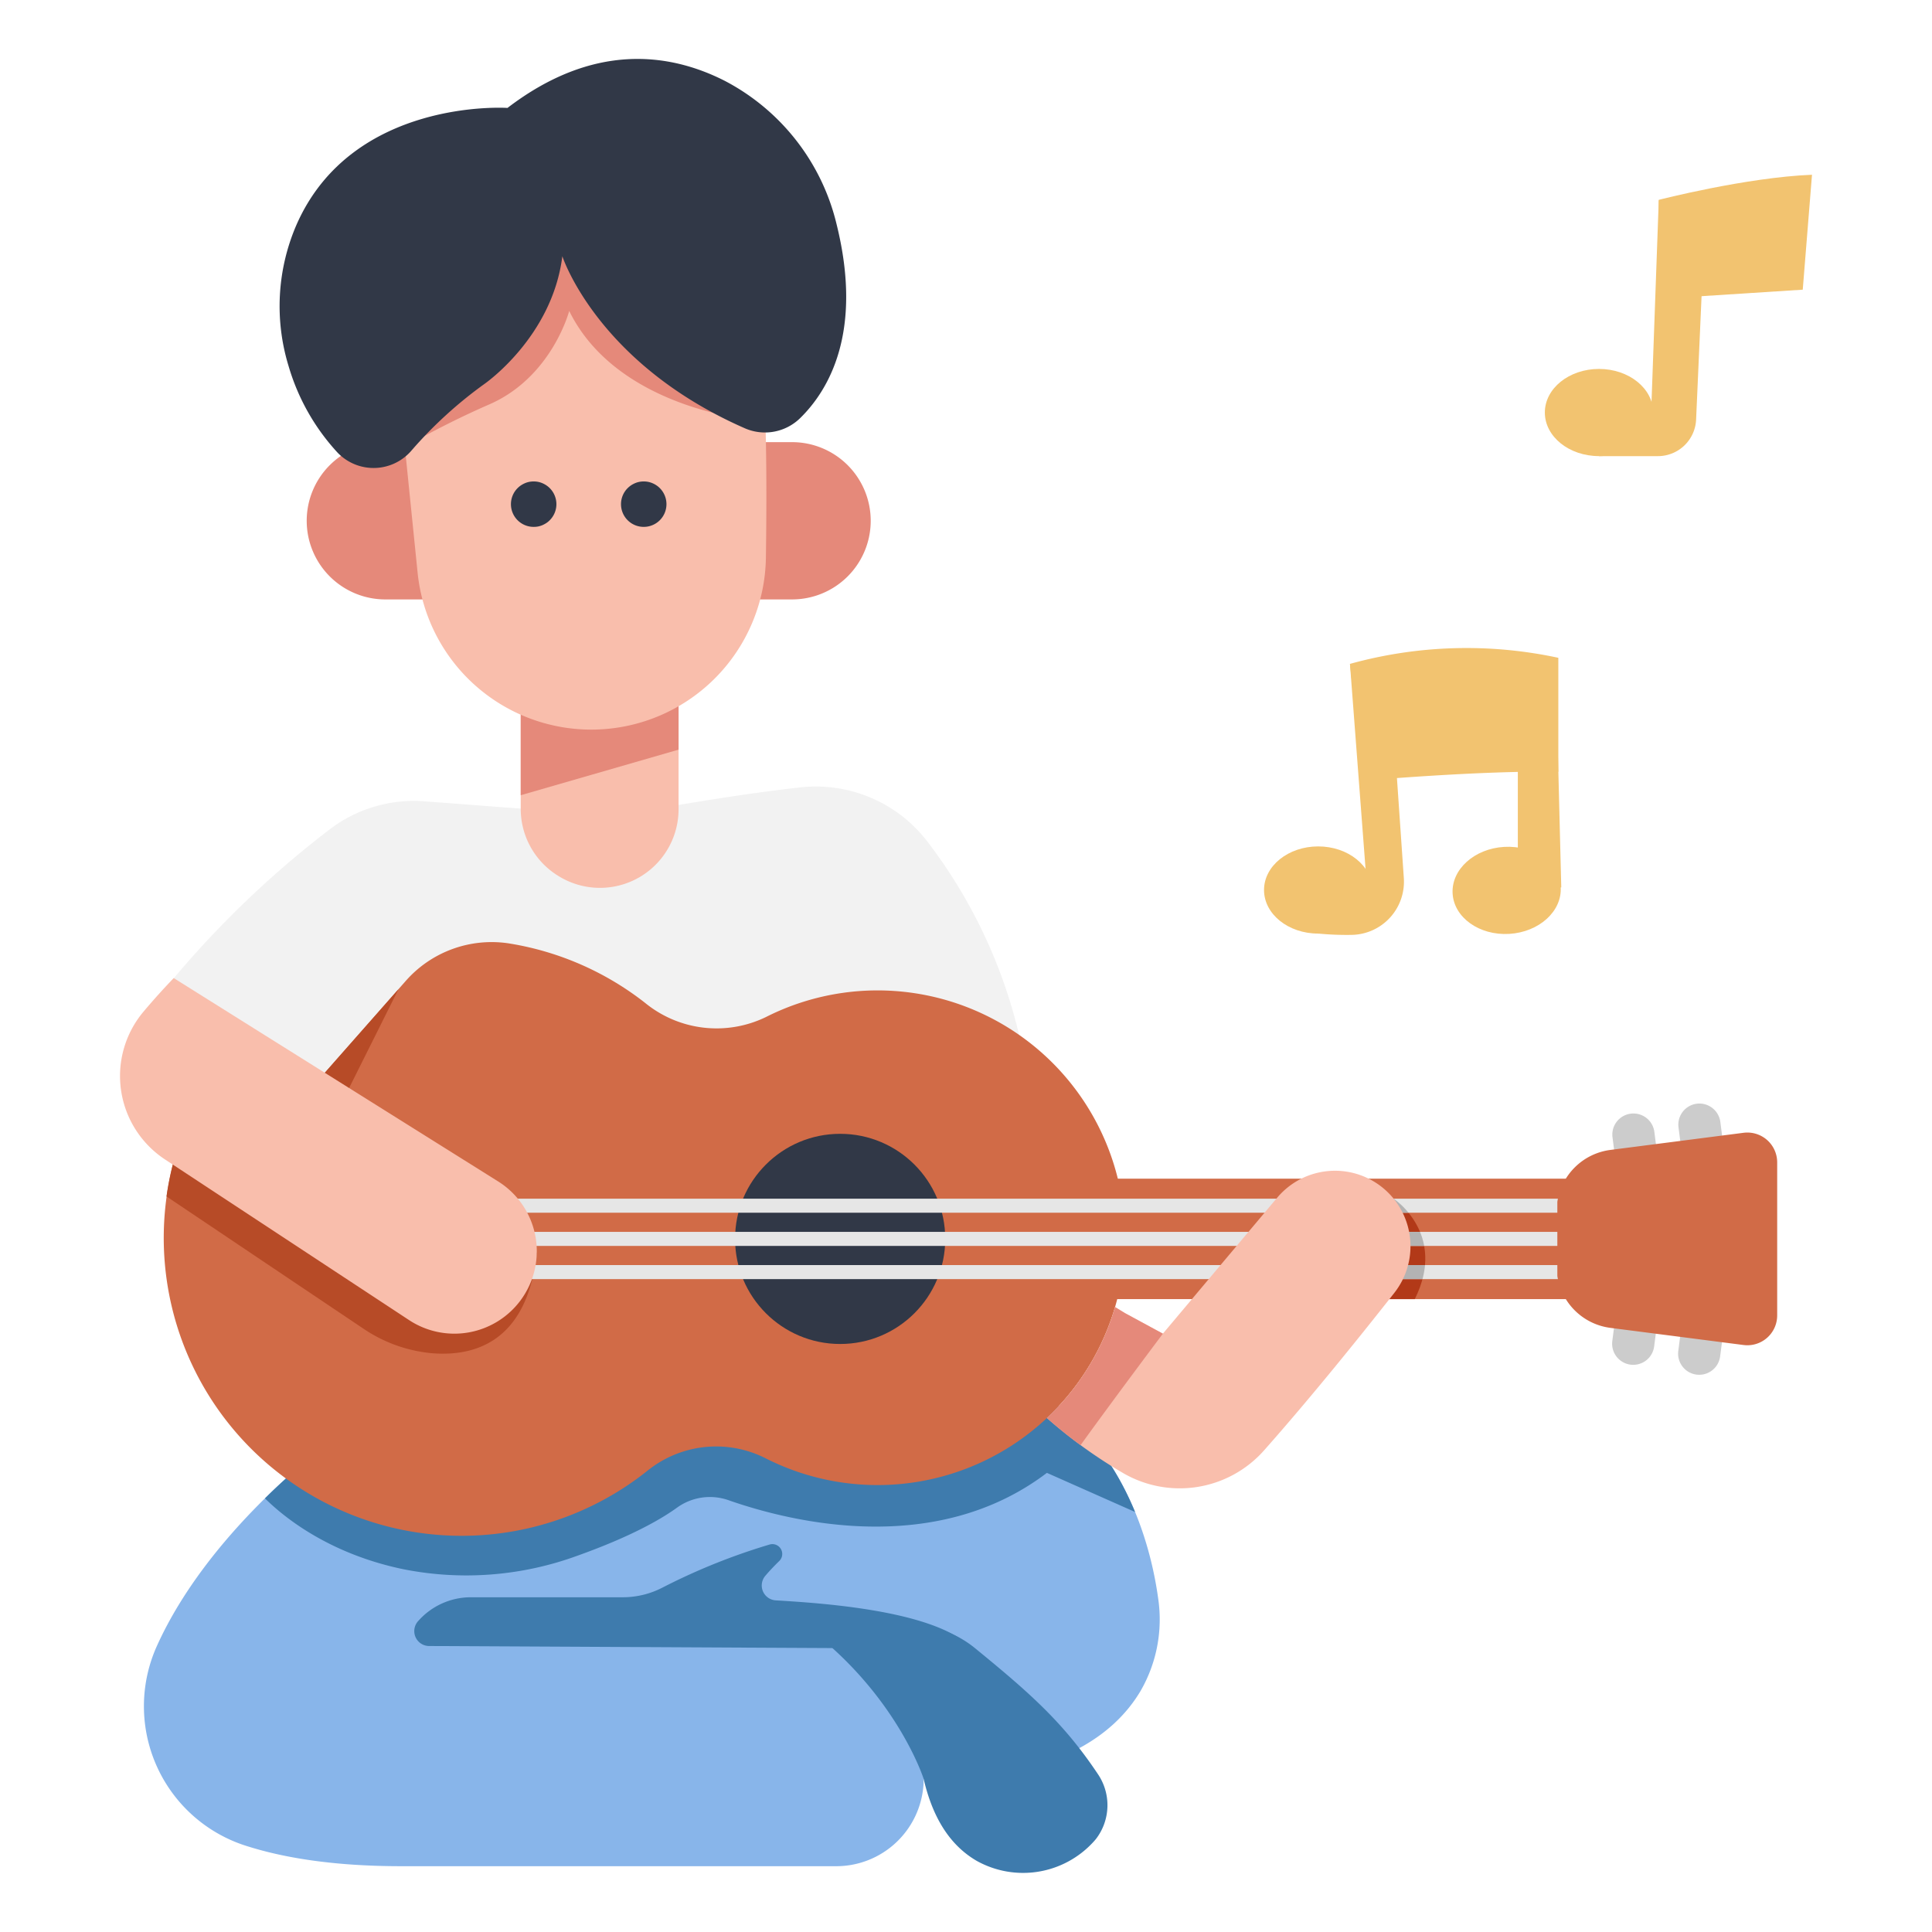 <svg id="Flat" height="512" viewBox="0 0 340 340" width="512" xmlns="http://www.w3.org/2000/svg"><path d="m287.378 195.938a3.712 3.712 0 0 1 3.712 3.712v3.712a0 0 0 0 1 0 0h-7.424a0 0 0 0 1 0 0v-3.712a3.712 3.712 0 0 1 3.712-3.712z" fill="#ccc" transform="matrix(.992 -.128 .128 .992 -23.178 38.401)"/><path d="m298.992 194.189a3.712 3.712 0 0 1 3.708 3.711v3.712a0 0 0 0 1 0 0h-7.42a0 0 0 0 1 0 0v-3.712a3.712 3.712 0 0 1 3.712-3.711z" fill="#ccc" transform="matrix(.992 -.128 .128 .992 -22.859 39.873)"/><path d="m283.666 232.69h7.424a0 0 0 0 1 0 0v3.71a3.712 3.712 0 0 1 -3.712 3.712 3.712 3.712 0 0 1 -3.712-3.712v-3.71a0 0 0 0 1 0 0z" fill="#ccc" transform="matrix(.992 .128 -.128 .992 32.601 -34.819)"/><path d="m295.28 234.438h7.42a0 0 0 0 1 0 0v3.712a3.712 3.712 0 0 1 -3.712 3.712 3.712 3.712 0 0 1 -3.712-3.712v-3.712a0 0 0 0 1 0 0z" fill="#ccc" transform="matrix(.992 .128 -.128 .992 32.92 -36.29)"/><path d="m56.32 255.164s-19.861 14.785-28.751 34.592a25.775 25.775 0 0 0 15.437 34.983c6.69 2.185 15.641 3.681 27.609 3.681h76.4a15.389 15.389 0 0 0 15.5-14.305c.018-.353.028-.713.028-1.079 0 0 27.718 2.153 38.175-15.454a25.148 25.148 0 0 0 3.106-16.242c-1.3-9.491-6.116-28.476-24.066-38.263z" fill="#88b5ea"/><path d="m25.208 178.876a173.606 173.606 0 0 1 32.861-32.957 24.45 24.45 0 0 1 16.8-4.889l33.831 2.57s16.7-3.286 32.008-5.018a24.729 24.729 0 0 1 22.5 9.524 89.958 89.958 0 0 1 18.511 52.294h-121.009z" fill="#f2f2f2"/><path d="m184.237 259.2 15.517 6.883c-3.428-8.317-9.441-17.254-20-23.011l-123.434 12.092a104.235 104.235 0 0 0 -9.693 8.522c3.19 3.167 11.147 9.744 24.4 12.479a56.817 56.817 0 0 0 30.542-2.369c5.7-2.033 12.66-4.95 17.511-8.427a9.882 9.882 0 0 1 9.034-1.392c10.799 3.798 36.354 10.237 56.123-4.777z" fill="#3e7bad"/><path d="m91.639 116.573v25.773a13.834 13.834 0 0 0 6.381 11.654l.106.068a13.835 13.835 0 0 0 18.134-2.86 13.837 13.837 0 0 0 3.156-8.8v-32.1z" fill="#f9beac"/><path d="m197.868 214.685a43.54 43.54 0 0 0 -63.082-35.7 19.874 19.874 0 0 1 -21.208-2.452 52.184 52.184 0 0 0 -24.108-10.523 20.145 20.145 0 0 0 -18.158 6.723l-19.159 21.736-12.93-7.961a52.421 52.421 0 0 0 74.8 72.252 19.241 19.241 0 0 1 20.71-2.125 43.543 43.543 0 0 0 63.135-41.95z" fill="#d16b47"/><path d="m159.22 207.428h124.231v21.195h-124.231z" fill="#d16b47"/><path d="m245.253 210.949-9.876 17.674h13.6c5.747-11.475-3.724-17.674-3.724-17.674z" fill="#b23918"/><g fill="#f2c370"><path d="m237.57 116.833 2.216 20.569s21.143-1.854 34.454-1.574v-20.065a76.77 76.77 0 0 0 -36.67 1.07z"/><path d="m318.882 30.753-1.628 20.225-25.338 1.627v-17.435s15.343-3.952 26.966-4.417z"/><ellipse cx="281.398" cy="72.597" rx="9.531" ry="7.671"/><ellipse cx="231.979" cy="156.625" rx="9.531" ry="7.671"/><ellipse cx="265.243" cy="156.722" rx="9.531" ry="7.671" transform="matrix(.998 -.058 .058 .998 -8.655 15.67)"/></g><circle cx="147.854" cy="218.026" fill="#313847" r="18.493"/><path d="m274.062 128.487.696 27.682-7.646.553v-28.235z" fill="#f2c370"/><path d="m240.49 155.213-2.92-38.38 8 16.2 1.48 21.49a9.356 9.356 0 0 1 -9.153 10 52.371 52.371 0 0 1 -5.914-.231l1.7-7.574z" fill="#f2c370"/><path d="m299.561 49.54-1.075 24.3a6.73 6.73 0 0 1 -6.723 6.432h-10.363l7.379-7.671 1.862-1.867 1.277-35.56z" fill="#f2c370"/><path d="m146.149 290.032-70.624-.361a2.623 2.623 0 0 1 -1.891-4.437 12.368 12.368 0 0 1 9.125-4.142h26.852a15.175 15.175 0 0 0 6.894-1.661 109.8 109.8 0 0 1 18.966-7.63 1.732 1.732 0 0 1 1.67 2.907c-.834.811-1.676 1.691-2.45 2.6a2.624 2.624 0 0 0 1.826 4.33c7.688.46 27.185 1.675 34.033 7.957z" fill="#3e7bad"/><path d="m162.541 313.036s-3.872-12.184-16.451-23.365a26.183 26.183 0 0 1 13.695-3.794 18.522 18.522 0 0 1 11.922 4.273c9.465 7.738 15.418 12.957 21.455 21.989a9.752 9.752 0 0 1 -.242 11.429c-.146.185-.3.364-.458.534a16.77 16.77 0 0 1 -20.592 3.371c-4.129-2.411-7.543-6.745-9.329-14.437z" fill="#3e7bad"/><path d="m76.303 216.79h210.831v2.471h-210.831z" fill="#e6e6e6"/><path d="m76.303 210.949h210.831v2.471h-210.831z" fill="#e6e6e6"/><path d="m94.464 220.459-56.664-31.937a52.114 52.114 0 0 0 -8.5 22.031l34.583 23.222a25.622 25.622 0 0 0 12.078 4.363c7.33.621 16.831-1.782 18.503-17.679z" fill="#b74b27"/><path d="m76.303 222.632h210.831v2.471h-210.831z" fill="#e6e6e6"/><path d="m247.867 213.419a13.086 13.086 0 0 0 -2.614-2.47l-1.38 2.47z" fill="#b3b3b3"/><path d="m237.345 225.1h12.989a14.7 14.7 0 0 0 .448-2.47h-12.057z" fill="#b3b3b3"/><path d="m240.609 219.261h10.025a12.193 12.193 0 0 0 -.733-2.471h-7.912z" fill="#b3b3b3"/><path d="m243.684 209.317a13.282 13.282 0 0 0 -18.912 1.45l-20.123 23.933-6.671-3.615-1.742-1.069a43.5 43.5 0 0 1 -12 19.526 84.751 84.751 0 0 0 13.228 9.584 19.823 19.823 0 0 0 24.95-3.838c8.266-9.328 16.959-20.126 22.973-27.777a13.277 13.277 0 0 0 -1.703-18.194z" fill="#f9beac"/><path d="m283.4 202.369a10.836 10.836 0 0 0 -9.334 9.144v13.025a10.836 10.836 0 0 0 9.334 9.144l23.437 3.017a5.248 5.248 0 0 0 5.918-5.206v-26.935a5.249 5.249 0 0 0 -5.918-5.206z" fill="#d16b47"/><path d="m54.445 191.868 5.671 2.247 10.004-20.029z" fill="#b74b27"/><path d="m30.573 172.125 57.091 35.786a14.5 14.5 0 0 1 3.925 20.958 14.5 14.5 0 0 1 -19.6 3.445l-42.932-28.257a17.584 17.584 0 0 1 -3.822-26c1.616-1.92 3.398-3.917 5.338-5.932z" fill="#f9beac"/><path d="m91.639 139.946 27.777-8.02v-21.612l-27.777 6.259z" fill="#e5897a"/><path d="m67.815 77.811h10.485a0 0 0 0 1 0 0v27.678a0 0 0 0 1 0 0h-10.485a13.839 13.839 0 0 1 -13.839-13.839 13.839 13.839 0 0 1 13.839-13.839z" fill="#e5897a"/><path d="m142.74 77.811h10.49a0 0 0 0 1 0 0v27.678a0 0 0 0 1 0 0h-10.49a13.839 13.839 0 0 1 -13.84-13.839 13.839 13.839 0 0 1 13.84-13.839z" fill="#e5897a" transform="matrix(-1 0 0 -1 282.131 183.3)"/><path d="m70.615 72.448 2.876 28.326a30.729 30.729 0 0 0 30.571 27.626 30.733 30.733 0 0 0 30.726-30.318c.184-13.358.11-27.551-.793-34.373l-34.933-26.009z" fill="#f9beac"/><path d="m93.917 92.721a3.994 3.994 0 0 1 -2.83-6.819 4.1 4.1 0 0 1 .61-.5 4.491 4.491 0 0 1 .69-.37 3.768 3.768 0 0 1 .75-.231 4.134 4.134 0 0 1 1.56 0 3.768 3.768 0 0 1 .75.231 4.491 4.491 0 0 1 .69.37 4.1 4.1 0 0 1 .61.5 3.994 3.994 0 0 1 0 5.649 3.512 3.512 0 0 1 -.61.5 4.585 4.585 0 0 1 -.69.371 3.973 3.973 0 0 1 -.75.23 4.113 4.113 0 0 1 -.78.069z" fill="#313847"/><path d="m113.287 92.721a3.994 3.994 0 0 1 -2.83-6.819 4.1 4.1 0 0 1 .61-.5 4.491 4.491 0 0 1 .69-.37 3.768 3.768 0 0 1 .75-.231 4.134 4.134 0 0 1 1.56 0 3.768 3.768 0 0 1 .75.231 4.071 4.071 0 0 1 .69.37 3.644 3.644 0 0 1 .61.5 3.995 3.995 0 0 1 -2.83 6.819z" fill="#313847"/><path d="m134.694 74.152c-.135-4.238-.358-7.869-.7-10.446l-34.932-26.006-27.738 33.881-.482 3.107.4 3.964a153.709 153.709 0 0 1 15.058-7.568c10.877-4.864 13.871-16.364 13.871-16.364 8.413 17.119 31.929 19.128 31.929 19.128z" fill="#e5897a"/><path d="m98.963 45.091s6.072 18.855 32.115 30.278a8.851 8.851 0 0 0 9.743-1.793c4.944-4.844 11.113-15.051 6.425-34.026a38.623 38.623 0 0 0 -19.727-25.339c-9.608-4.871-23.019-6.838-38.209 4.781 0 0-27.354-1.841-37.168 20.647a35.989 35.989 0 0 0 -1.361 24.77 38.268 38.268 0 0 0 8.65 15.273 8.782 8.782 0 0 0 13.049-.471 74.619 74.619 0 0 1 12.72-11.605s11.975-8.215 13.763-22.515z" fill="#313847"/><path d="m197.978 231.089-1.742-1.069a43.5 43.5 0 0 1 -12 19.526c1.939 1.732 3.935 3.318 5.926 4.774 6.208-8.6 14.486-19.616 14.486-19.616z" fill="#e5897a"/></svg>